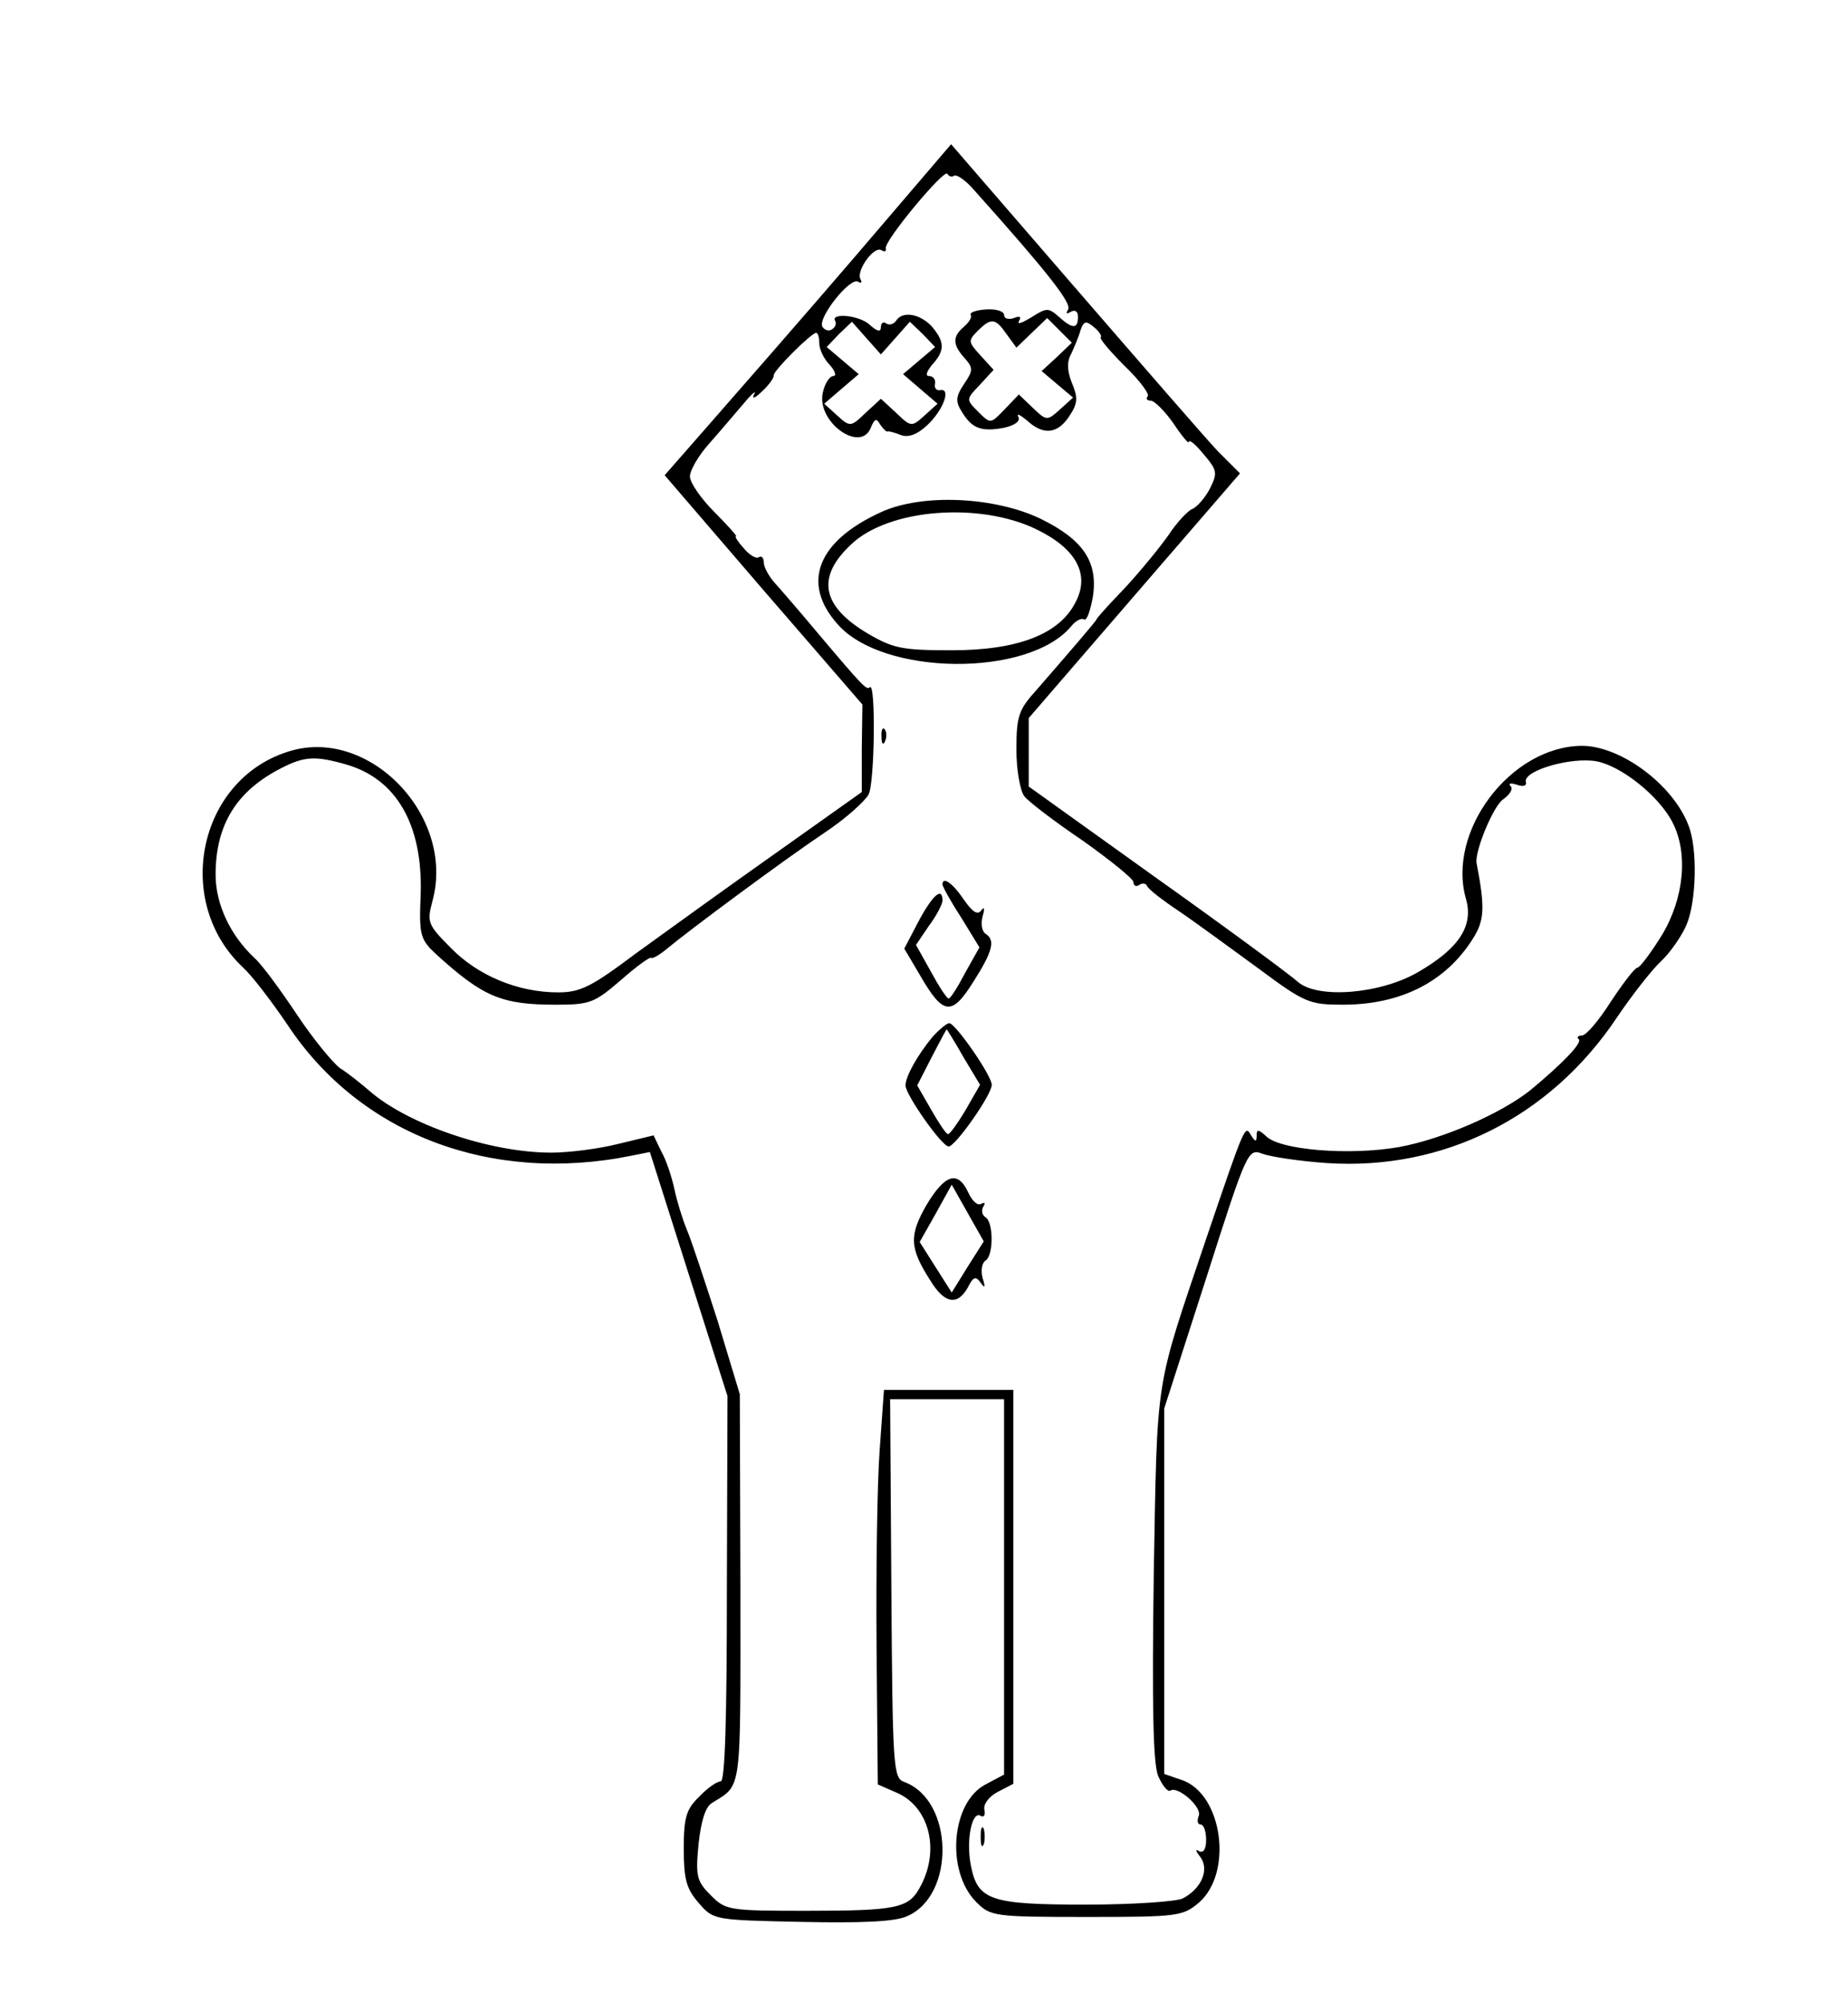 <?xml version="1.0" standalone="no"?>
<!DOCTYPE svg PUBLIC "-//W3C//DTD SVG 20010904//EN"
 "http://www.w3.org/TR/2001/REC-SVG-20010904/DTD/svg10.dtd">
<svg version="1.0" xmlns="http://www.w3.org/2000/svg"
 width="300pt" height="325pt" viewBox="0 0 300 325"
 preserveAspectRatio="xMidYMid meet">
<g transform="translate(0,325) scale(0.1,-0.1)"
fill="#000000" stroke="none">
<path d="M1390 2836 c-85 -99 -190 -219 -233 -268 l-78 -89 160 -186 161 -186
-1 -71 0 -71 -141 -100 c-78 -55 -179 -128 -226 -162 -72 -54 -90 -63 -126
-63 -65 0 -130 27 -174 72 -38 38 -39 42 -30 76 38 139 -105 286 -236 242
-145 -47 -185 -244 -71 -350 15 -14 47 -56 72 -93 118 -178 331 -258 558 -212
l30 6 63 -198 63 -198 -1 -312 c0 -211 -3 -313 -10 -313 -6 0 -22 -11 -35 -25
-21 -20 -25 -34 -25 -84 0 -49 4 -65 24 -88 24 -28 25 -28 166 -31 96 -2 152
0 172 9 79 33 77 188 -4 218 -18 6 -19 23 -21 314 l-2 307 93 0 92 0 0 -305 0
-304 -30 -16 c-56 -29 -65 -141 -15 -191 23 -23 29 -24 179 -24 147 0 156 1
182 23 56 48 39 176 -27 199 l-29 10 0 296 0 297 68 211 c67 210 68 211 92
202 14 -5 61 -12 105 -15 188 -12 361 74 469 235 25 37 57 78 72 92 15 14 34
41 42 60 16 38 18 124 3 161 -25 66 -110 129 -173 129 -116 -1 -220 -139 -188
-249 12 -43 -11 -79 -76 -117 -62 -37 -165 -45 -197 -17 -12 11 -115 87 -229
168 l-208 149 0 55 0 56 171 198 172 199 -36 36 c-19 20 -124 141 -234 268
l-199 230 -154 -180z m159 129 c5 2 19 -8 32 -23 120 -134 159 -184 153 -194
-4 -7 -3 -8 4 -4 7 4 12 1 12 -8 0 -20 -9 -20 -31 0 -17 15 -20 15 -45 -1 -15
-9 -23 -12 -20 -6 5 7 1 9 -8 5 -9 -3 -16 -1 -16 5 0 6 -13 10 -29 9 -16 -1
-28 -5 -25 -9 2 -4 -3 -12 -11 -19 -19 -16 -19 -29 1 -51 14 -16 14 -20 -1
-42 -14 -21 -14 -29 -3 -46 16 -26 31 -32 68 -25 18 4 27 11 23 18 -3 6 3 3
14 -6 27 -25 50 -22 69 7 14 21 14 30 4 54 -8 20 -8 35 -1 47 5 11 12 27 15
38 5 15 9 16 21 6 9 -7 14 -15 12 -17 -3 -2 15 -23 39 -47 24 -23 41 -46 37
-49 -3 -4 -1 -7 5 -7 6 0 23 -17 37 -37 14 -21 25 -34 25 -30 0 5 11 -4 24
-20 22 -26 23 -30 10 -56 -8 -15 -21 -30 -29 -33 -7 -3 -25 -22 -38 -42 -14
-20 -46 -59 -71 -86 -25 -26 -46 -49 -46 -51 0 -2 -44 -53 -97 -114 -29 -32
-33 -42 -33 -97 0 -33 6 -67 13 -76 6 -8 49 -41 95 -72 45 -32 82 -62 82 -67
0 -6 4 -8 9 -5 5 4 11 3 13 -1 1 -5 26 -24 53 -42 28 -19 85 -61 129 -93 74
-55 82 -58 136 -58 94 0 167 37 211 107 19 30 20 50 6 123 -3 19 27 92 43 103
11 8 17 17 12 22 -4 4 1 5 10 2 11 -4 17 -2 15 5 -3 18 73 40 114 33 40 -7
102 -56 124 -99 26 -50 19 -123 -17 -183 -18 -29 -36 -53 -40 -53 -4 0 -23
-25 -43 -55 -19 -30 -40 -55 -47 -55 -6 0 -9 -3 -5 -6 6 -6 -27 -40 -79 -83
-48 -38 -142 -79 -213 -92 -80 -14 -194 -5 -216 18 -12 11 -15 11 -15 1 0 -11
-2 -11 -9 0 -10 17 -9 20 -73 -168 -84 -249 -79 -216 -85 -543 -3 -219 -1
-307 7 -328 7 -16 16 -27 20 -24 12 8 52 -27 46 -41 -3 -8 -2 -14 3 -14 5 0 9
-11 9 -25 0 -16 -5 -22 -12 -18 -6 4 -5 0 2 -9 16 -20 3 -52 -28 -68 -10 -5
-81 -10 -157 -10 -156 0 -176 7 -187 64 -8 41 2 89 16 80 5 -3 8 1 6 10 -2 9
8 22 22 29 l25 13 0 319 0 320 -105 0 -105 0 -7 -98 c-4 -54 -6 -198 -5 -320
l2 -222 32 -14 c51 -23 69 -91 38 -150 -19 -37 -36 -41 -188 -41 -124 0 -129
1 -153 25 -23 23 -25 31 -20 83 4 37 11 61 22 67 49 31 46 11 46 347 l-1 316
-36 119 c-21 65 -43 132 -50 148 -7 17 -16 46 -20 65 -4 19 -13 47 -21 61
l-13 27 -58 -14 c-32 -8 -80 -14 -108 -14 -100 0 -233 46 -295 100 -14 12 -35
29 -48 37 -12 9 -44 48 -70 87 -26 39 -56 80 -68 91 -40 37 -64 88 -64 136 0
81 34 136 107 173 37 19 55 20 104 6 82 -23 125 -97 122 -209 -3 -69 -1 -75
26 -100 75 -68 105 -81 193 -81 56 0 63 3 106 40 25 22 47 38 49 36 2 -2 14 5
26 15 36 30 187 142 254 187 35 23 67 52 73 63 10 18 12 184 2 174 -5 -5 -11
1 -82 85 -30 36 -63 74 -72 84 -10 11 -18 26 -18 33 0 8 -4 12 -8 9 -5 -3 -16
4 -25 15 -9 10 -15 19 -12 19 2 0 -14 18 -35 39 -22 22 -40 48 -40 58 0 10 14
34 31 53 17 19 42 49 56 65 14 17 22 23 17 15 -4 -8 2 -6 13 5 12 11 20 23 19
26 -1 7 61 69 69 69 3 0 5 -8 5 -17 0 -9 7 -25 17 -35 9 -10 11 -18 6 -18 -6
0 -14 -12 -17 -26 -12 -48 62 -101 78 -57 6 14 9 15 15 4 5 -7 10 -12 12 -11
2 1 12 -2 22 -6 12 -4 26 1 42 16 26 24 40 61 21 57 -6 -1 -10 4 -8 11 1 6 -3
12 -10 12 -6 0 -4 7 5 18 21 23 21 37 0 62 -19 21 -48 26 -58 10 -4 -6 -11 -8
-16 -5 -5 4 -9 1 -9 -6 0 -8 -6 -7 -18 4 -17 16 -65 20 -56 6 2 -4 0 -10 -5
-13 -5 -4 -12 -2 -16 4 -8 14 45 81 58 73 5 -3 7 -2 4 4 -8 13 22 55 34 47 5
-3 8 -2 7 3 -4 11 96 131 100 121 2 -4 7 -6 11 -3z m-95 -263 l23 26 21 -20
20 -21 -26 -22 -26 -22 28 -24 28 -24 -21 -19 c-21 -19 -22 -19 -46 4 l-25 23
-25 -23 c-24 -23 -25 -23 -46 -4 l-21 19 28 24 28 24 -26 22 -26 22 20 21 21
20 23 -26 24 -27 24 27z m180 6 l16 -22 25 24 25 24 20 -20 20 -20 -24 -23
-25 -23 26 -22 25 -21 -21 -19 c-21 -19 -22 -19 -44 2 l-23 22 -23 -24 c-23
-24 -23 -24 -43 -4 -20 20 -20 20 3 44 l22 24 -21 23 c-20 22 -21 24 -5 40 22
22 29 21 47 -5z"/>
<path d="M1430 2419 c-103 -47 -130 -115 -70 -182 74 -84 310 -86 379 -3 7 9
17 14 21 11 4 -3 10 14 14 36 9 57 -15 93 -84 127 -74 36 -193 42 -260 11z
m253 -28 c64 -31 87 -73 63 -118 -26 -52 -94 -78 -201 -78 -80 0 -95 3 -136
27 -76 45 -84 92 -27 145 61 58 209 69 301 24z"/>
<path d="M1431 2054 c0 -11 3 -14 6 -6 3 7 2 16 -1 19 -3 4 -6 -2 -5 -13z"/>
<path d="M1530 1815 c0 -3 13 -27 30 -53 l30 -49 -23 -41 c-12 -23 -24 -42
-27 -42 -3 0 -16 20 -29 44 l-24 43 21 31 c12 16 22 35 22 41 0 23 -16 9 -39
-34 l-23 -44 26 -44 c37 -64 51 -66 86 -10 32 50 36 68 20 78 -6 4 -8 16 -5
28 4 13 3 17 -2 10 -6 -8 -14 -3 -28 17 -18 27 -35 39 -35 25z"/>
<path d="M1514 1568 c-24 -29 -44 -64 -44 -79 0 -15 59 -99 70 -99 11 0 70 84
70 100 0 15 -59 100 -69 100 -4 0 -16 -10 -27 -22z m50 -33 l27 -45 -23 -40
c-13 -22 -26 -40 -29 -40 -3 0 -15 18 -27 39 l-23 40 23 45 c13 25 24 46 25
46 0 0 13 -20 27 -45z"/>
<path d="M1504 1295 c-28 -49 -28 -69 6 -122 23 -38 44 -42 61 -12 9 18 13 19
21 8 7 -10 8 -8 3 8 -3 12 -1 24 5 28 13 8 13 62 0 70 -6 4 -7 11 -4 17 4 6 3
8 -3 5 -6 -4 -15 5 -21 18 -17 37 -38 30 -68 -20z m67 -100 l-26 -42 -26 41
-26 41 26 46 26 47 26 -46 26 -46 -26 -41z"/>
<path d="M1592 270 c0 -14 2 -19 5 -12 2 6 2 18 0 25 -3 6 -5 1 -5 -13z"/>
</g>
</svg>
